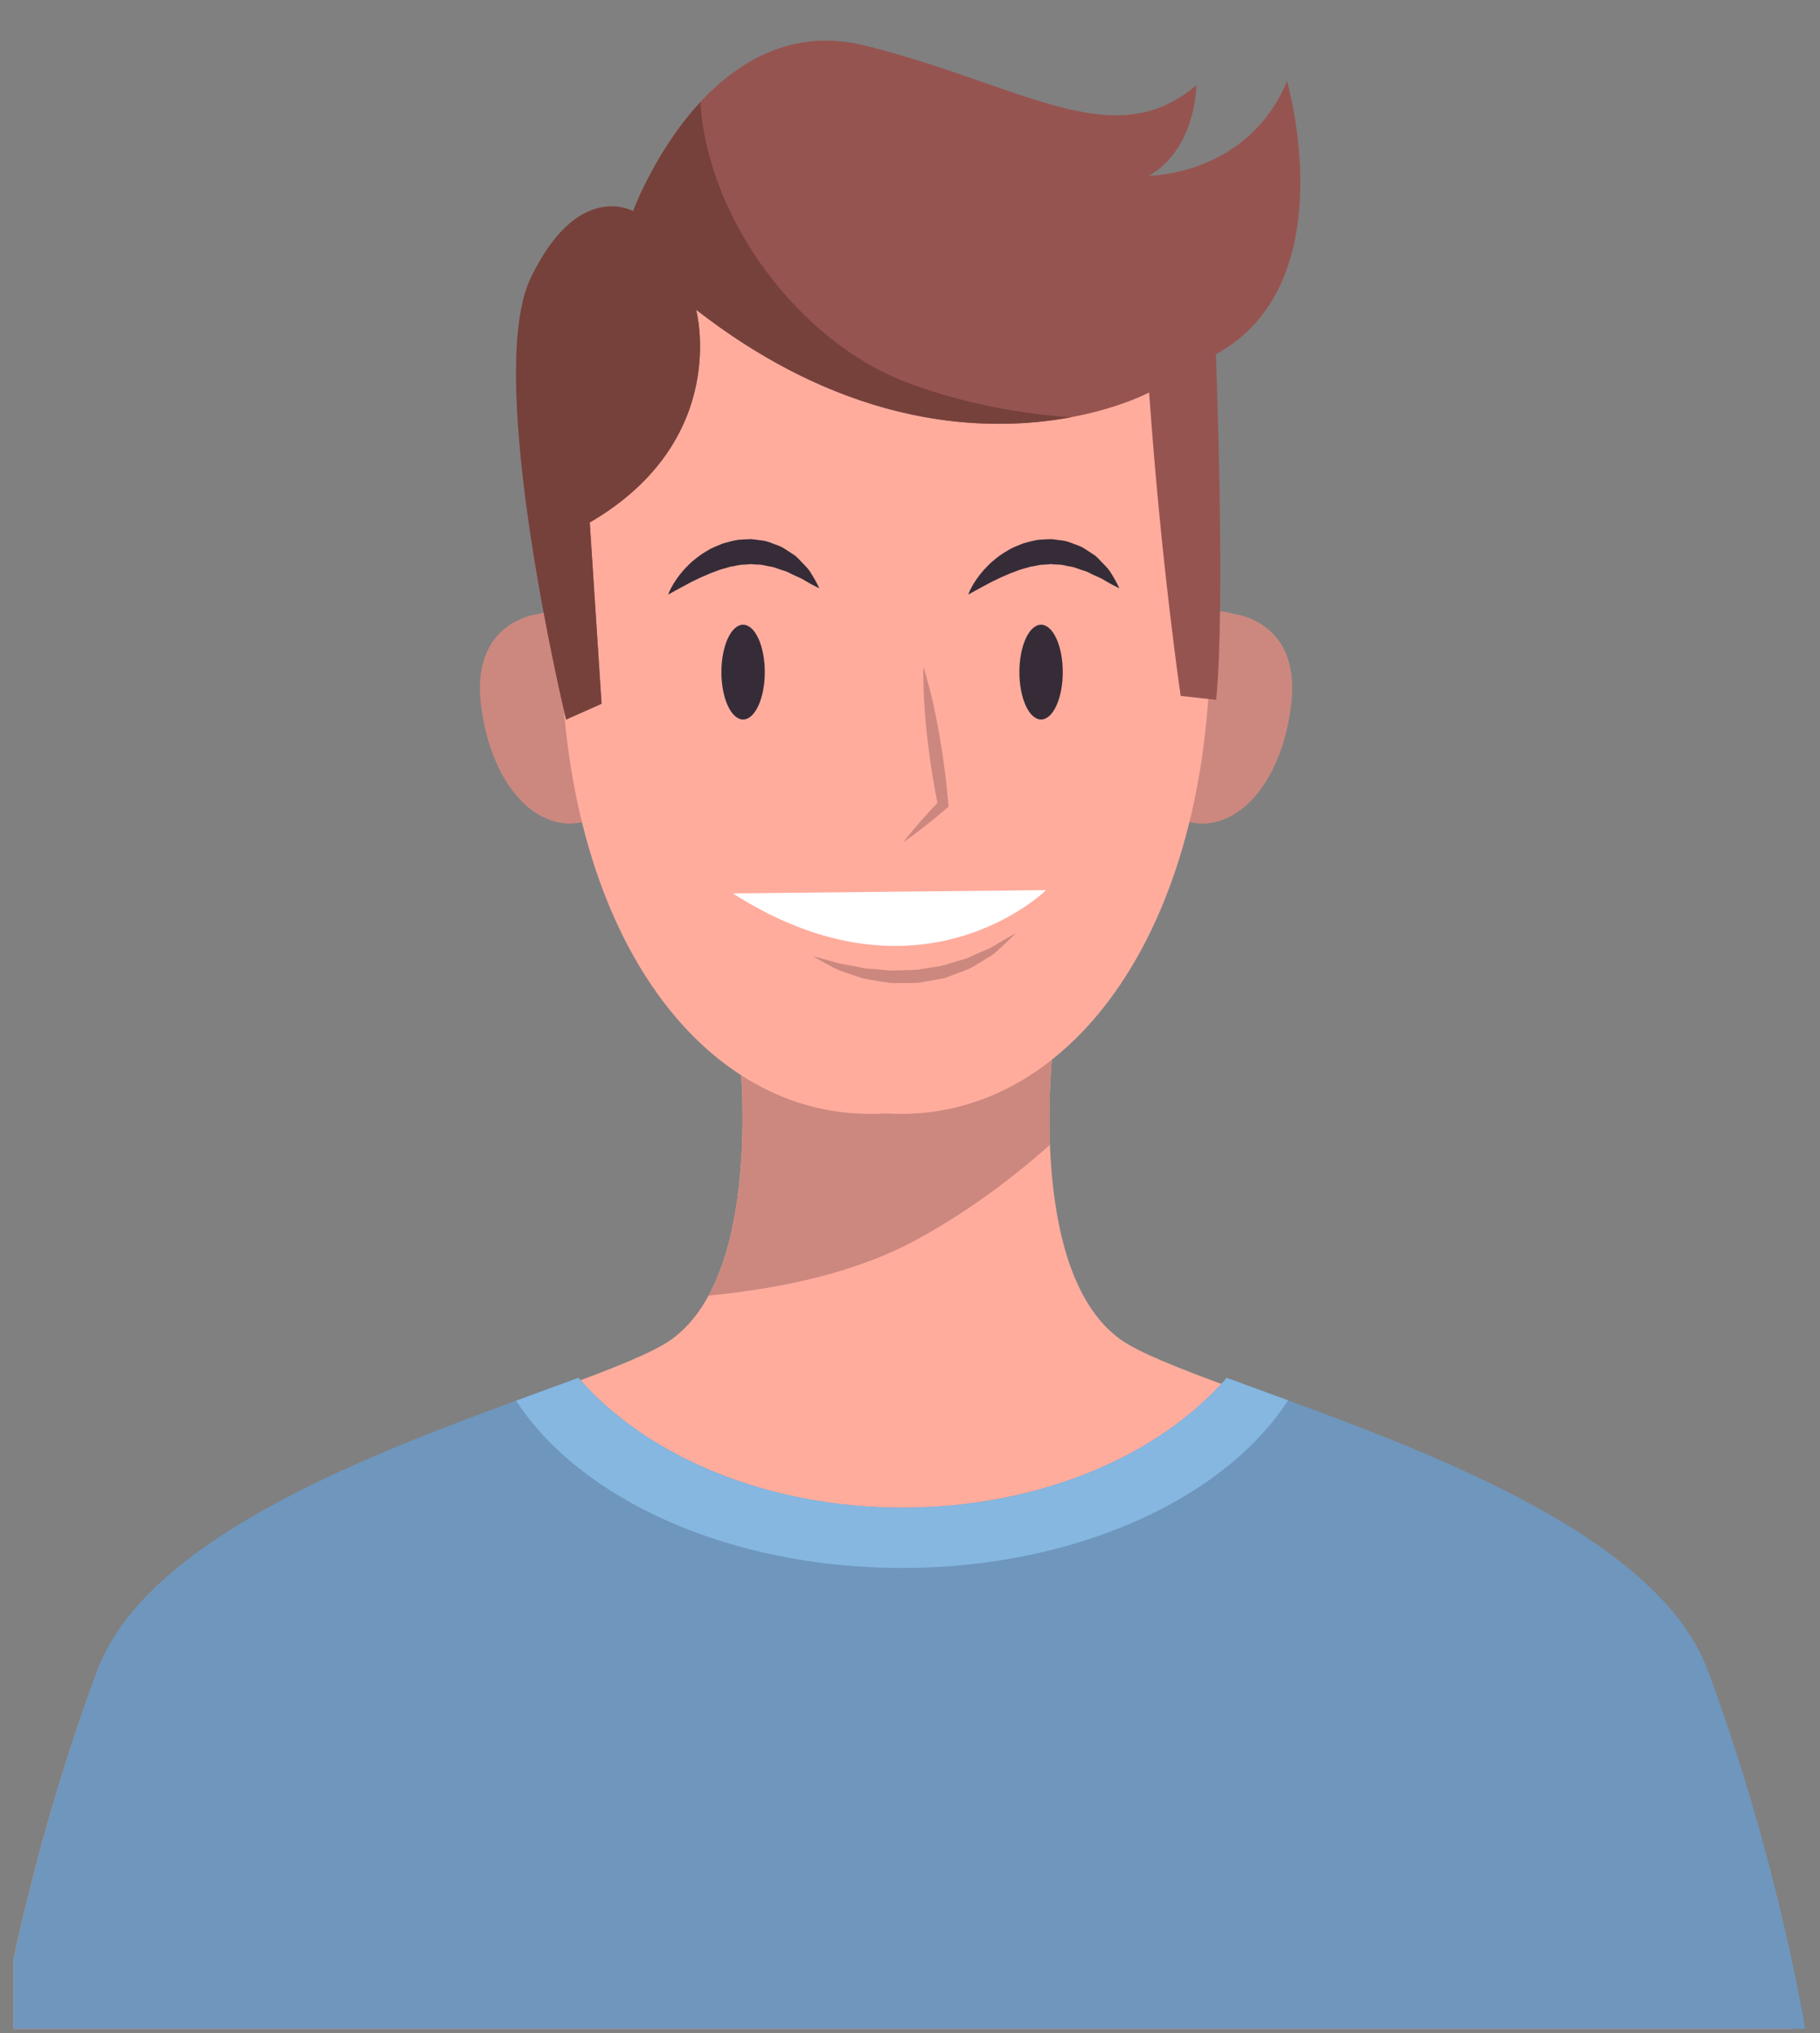 <?xml version="1.0" encoding="UTF-8" standalone="no"?>
<!DOCTYPE svg PUBLIC "-//W3C//DTD SVG 1.1//EN" "http://www.w3.org/Graphics/SVG/1.1/DTD/svg11.dtd">
<svg width="100%" height="100%" viewBox="0 0 154 172" version="1.1" xmlns="http://www.w3.org/2000/svg" xmlns:xlink="http://www.w3.org/1999/xlink" xml:space="preserve" xmlns:serif="http://www.serif.com/" style="fill-rule:evenodd;clip-rule:evenodd;stroke-linejoin:round;stroke-miterlimit:2;">
    <rect x="0" y="0" width="154" height="172" fill="#808080" stroke="none"/>
    <g id="ArtBoard1" transform="matrix(1,0,0,0.971,-40.83,-54.409)">
        <rect x="40.83" y="56.063" width="153.366" height="176.821" style="fill:none;"/>
        <g id="OBJECTS" transform="matrix(1,0,0,1.03,0.83,-5.669)">
            <clipPath id="_clip1">
                <rect x="41.145" y="62.797" width="154.02" height="169.06"/>
            </clipPath>
            <g clip-path="url(#_clip1)">
                <g transform="matrix(1,0,0,1,-1.458,-1.366)">
                    <g>
                        <g>
                            <path d="M184.906,202.782C178.96,186.802 142.592,179.17 136.223,174.539C128.047,168.593 130.649,148.897 130.649,148.897L117.27,149.249L103.891,148.897C103.891,148.897 106.492,168.593 98.317,174.539C91.949,179.171 55.58,186.803 49.634,202.782C43.688,218.761 41.458,232.884 41.458,232.884L193.08,232.884C193.082,232.884 190.852,218.762 184.906,202.782Z" style="fill:rgb(255,172,157);fill-rule:nonzero;"/>
                            <path d="M101.413,170.869C107.676,170.229 113.971,168.96 119.424,165.91C123.399,163.687 126.978,161.062 130.3,158.107C130.103,153.046 130.649,148.897 130.649,148.897L117.27,149.249L103.891,148.897C103.892,148.896 105.743,162.915 101.413,170.869Z" style="fill:rgb(204,136,127);fill-rule:nonzero;"/>
                        </g>
                        <g>
                            <path d="M185.961,202.561C181.33,190.116 158.395,182.7 145.257,177.818C139.544,184.412 129.399,188.801 117.828,188.801C106.257,188.801 96.112,184.412 90.399,177.818C77.26,182.7 54.325,190.116 49.695,202.561C43.705,218.658 41.459,232.884 41.459,232.884L194.196,232.884C194.197,232.884 191.951,218.658 185.961,202.561Z" style="fill:rgb(111,150,189);fill-rule:nonzero;"/>
                            <path d="M117.779,193.901C132.457,193.901 145.052,188.056 150.452,179.723C148.609,179.048 146.859,178.414 145.257,177.819C139.544,184.413 129.399,188.802 117.828,188.802C106.257,188.802 96.112,184.413 90.399,177.819C88.774,178.423 86.998,179.066 85.127,179.752C90.536,188.069 103.118,193.901 117.779,193.901Z" style="fill:rgb(133,183,224);fill-rule:nonzero;"/>
                        </g>
                    </g>
                    <g>
                        <g>
                            <path d="M94.806,118.191C92.645,111.488 87.529,113.04 87.05,113.201C86.548,113.26 81.259,114.045 82.173,121.028C83.092,128.053 87.168,131.86 90.99,130.742C94.923,130.12 96.979,124.935 94.806,118.191Z" style="fill:rgb(204,136,127);fill-rule:nonzero;"/>
                            <path d="M138.064,118.191C140.225,111.488 145.341,113.04 145.82,113.201C146.322,113.26 151.611,114.045 150.697,121.028C149.778,128.053 145.702,131.86 141.88,130.742C137.947,130.12 135.89,124.935 138.064,118.191Z" style="fill:rgb(204,136,127);fill-rule:nonzero;"/>
                            <path d="M143.525,107.646C140.847,78.259 118.506,79.905 116.399,80.126C114.292,79.905 91.951,78.259 89.273,107.646C86.579,137.209 99.747,156.516 116.399,155.454C133.051,156.516 146.219,137.209 143.525,107.646Z" style="fill:rgb(255,172,157);fill-rule:nonzero;"/>
                        </g>
                        <g>
                            <g>
                                <path d="M119.592,117.68C119.752,118.152 119.873,118.63 120.005,119.106C120.142,119.581 120.252,120.061 120.365,120.54C120.584,121.499 120.772,122.462 120.943,123.427C121.102,124.394 121.265,125.361 121.382,126.334C121.515,127.305 121.615,128.281 121.699,129.258L121.721,129.511L121.565,129.645C120.976,130.149 120.374,130.641 119.766,131.124C119.139,131.588 118.537,132.079 117.885,132.517C118.357,131.889 118.88,131.315 119.378,130.714C119.894,130.132 120.417,129.558 120.952,128.997L120.817,129.384C120.624,128.422 120.446,127.457 120.301,126.488C120.141,125.521 120.026,124.547 119.908,123.574C119.801,122.599 119.712,121.622 119.653,120.641C119.627,120.15 119.598,119.659 119.597,119.164C119.588,118.67 119.571,118.178 119.592,117.68Z" style="fill:rgb(204,136,127);fill-rule:nonzero;"/>
                            </g>
                            <path d="M103.464,136.842L129.977,136.564C129.977,136.565 119.374,146.999 103.464,136.842Z" style="fill:white;fill-rule:nonzero;"/>
                            <g>
                                <path d="M110.263,142.167C110.263,142.167 110.547,142.228 111.033,142.361C111.518,142.474 112.208,142.746 113.043,142.873C113.459,142.946 113.905,143.025 114.369,143.123C114.826,143.249 115.349,143.209 115.861,143.282C116.379,143.328 116.912,143.399 117.456,143.352C117.999,143.33 118.551,143.333 119.099,143.293C119.642,143.207 120.186,143.121 120.721,143.036C121.266,142.988 121.757,142.759 122.259,142.634C122.751,142.476 123.254,142.382 123.674,142.15C124.106,141.948 124.524,141.77 124.913,141.604C125.314,141.458 125.627,141.23 125.929,141.062C126.228,140.885 126.489,140.732 126.703,140.605C127.137,140.353 127.399,140.218 127.399,140.218C127.399,140.218 127.204,140.426 126.837,140.775C126.651,140.949 126.426,141.16 126.167,141.402C125.903,141.64 125.627,141.948 125.239,142.154C124.87,142.39 124.465,142.645 124.028,142.902C123.607,143.195 123.098,143.365 122.578,143.561C122.318,143.659 122.053,143.758 121.785,143.858L121.379,144.008L120.95,144.087C120.375,144.191 119.79,144.296 119.205,144.402C118.614,144.433 118.019,144.419 117.436,144.427C116.85,144.468 116.287,144.333 115.74,144.254C115.196,144.15 114.664,144.118 114.182,143.932C113.695,143.779 113.243,143.62 112.829,143.474C112.404,143.35 112.057,143.162 111.751,142.99C111.442,142.825 111.172,142.68 110.95,142.561C110.51,142.32 110.263,142.167 110.263,142.167Z" style="fill:rgb(204,136,127);fill-rule:nonzero;"/>
                            </g>
                            <g>
                                <path d="M102.5,118.123C102.5,120.336 103.321,122.131 104.335,122.131C105.348,122.131 106.17,120.337 106.17,118.123C106.17,115.91 105.349,114.115 104.335,114.115C103.321,114.115 102.5,115.909 102.5,118.123Z" style="fill:rgb(53,44,56);fill-rule:nonzero;"/>
                                <path d="M127.714,118.123C127.714,120.336 128.535,122.131 129.549,122.131C130.562,122.131 131.384,120.337 131.384,118.123C131.384,115.91 130.562,114.115 129.549,114.115C128.535,114.115 127.714,115.909 127.714,118.123Z" style="fill:rgb(53,44,56);fill-rule:nonzero;"/>
                            </g>
                            <g>
                                <path d="M97.996,111.565C97.996,111.565 98.315,110.604 99.307,109.489C99.568,109.228 99.829,108.909 100.175,108.649C100.503,108.367 100.877,108.098 101.298,107.862C101.698,107.594 102.186,107.429 102.66,107.23C103.168,107.106 103.673,106.925 104.22,106.914C104.49,106.899 104.76,106.879 105.029,106.876C105.299,106.901 105.566,106.942 105.83,106.978C106.367,107.013 106.845,107.259 107.314,107.42C107.782,107.594 108.156,107.906 108.533,108.136C108.92,108.36 109.166,108.714 109.439,108.971C109.703,109.24 109.936,109.488 110.083,109.759C110.249,110.011 110.375,110.245 110.48,110.431C110.685,110.809 110.781,111.031 110.781,111.031C110.781,111.031 110.547,110.925 110.177,110.727C109.994,110.626 109.77,110.51 109.535,110.363C109.307,110.204 109.003,110.098 108.707,109.951C108.396,109.832 108.106,109.619 107.748,109.534C107.397,109.441 107.062,109.261 106.688,109.202C106.313,109.156 105.953,109.011 105.564,109.028C105.373,109.017 105.181,109.011 104.99,108.988L104.409,109.036C104.018,109.021 103.635,109.169 103.244,109.21C102.867,109.343 102.472,109.402 102.109,109.563C101.737,109.692 101.376,109.836 101.036,109.996C100.686,110.133 100.373,110.313 100.06,110.448C99.757,110.608 99.479,110.755 99.233,110.885C98.982,111.023 98.763,111.143 98.583,111.241C98.208,111.448 97.996,111.565 97.996,111.565Z" style="fill:rgb(53,44,56);fill-rule:nonzero;"/>
                            </g>
                            <g>
                                <path d="M123.387,111.565C123.387,111.565 123.706,110.604 124.698,109.489C124.959,109.228 125.22,108.909 125.566,108.649C125.894,108.367 126.268,108.098 126.689,107.862C127.089,107.594 127.577,107.429 128.051,107.23C128.559,107.106 129.064,106.925 129.611,106.914C129.881,106.899 130.151,106.879 130.42,106.876C130.69,106.901 130.957,106.942 131.221,106.978C131.758,107.013 132.236,107.259 132.705,107.42C133.173,107.594 133.547,107.906 133.923,108.136C134.31,108.36 134.556,108.714 134.829,108.971C135.093,109.24 135.326,109.488 135.473,109.759C135.639,110.011 135.765,110.245 135.87,110.431C136.075,110.809 136.171,111.031 136.171,111.031C136.171,111.031 135.937,110.925 135.566,110.727C135.383,110.626 135.159,110.51 134.924,110.363C134.696,110.204 134.392,110.098 134.096,109.951C133.785,109.832 133.495,109.619 133.136,109.534C132.785,109.441 132.45,109.261 132.076,109.202C131.701,109.156 131.341,109.011 130.952,109.028C130.761,109.017 130.569,109.011 130.378,108.988L129.797,109.036C129.406,109.021 129.023,109.169 128.632,109.21C128.255,109.343 127.86,109.402 127.497,109.563C127.125,109.692 126.764,109.836 126.425,109.996C126.075,110.133 125.762,110.313 125.448,110.448C125.145,110.608 124.867,110.755 124.621,110.885C124.37,111.023 124.151,111.143 123.97,111.241C123.6,111.448 123.387,111.565 123.387,111.565Z" style="fill:rgb(53,44,56);fill-rule:nonzero;"/>
                            </g>
                        </g>
                        <g>
                            <path d="M89.36,122.135C89.36,122.135 82.36,93.135 86.36,84.802C90.36,76.469 95.027,79.135 95.027,79.135C95.027,79.135 101.36,61.802 114.694,65.135C128.027,68.468 135.694,74.468 142.694,68.468C142.694,68.468 142.694,73.801 138.694,76.135C138.694,76.135 147.027,76.135 150.361,68.135C150.361,68.135 155.34,85.236 144.34,91.236C144.34,91.236 145.165,112.603 144.361,120.469L141.36,120.136C141.36,120.136 139.693,108.803 138.693,94.469C138.693,94.469 121.36,103.802 100.36,87.469C100.36,87.469 103.36,98.469 91.36,105.469L92.36,120.802L89.36,122.135Z" style="fill:rgb(150,84,80);fill-rule:nonzero;"/>
                            <path d="M132.054,96.568C127.093,96.23 122.127,95.134 118.098,93.587C109.082,90.124 101.336,79.856 100.723,69.907C96.893,74.041 95.026,79.135 95.026,79.135C95.026,79.135 90.359,76.468 86.359,84.802C82.359,93.135 89.359,122.135 89.359,122.135L92.359,120.802L91.359,105.469C103.359,98.469 100.359,87.469 100.359,87.469C113.456,97.654 125.124,97.857 132.054,96.568Z" style="fill:rgb(118,65,59);fill-rule:nonzero;"/>
                        </g>
                    </g>
                </g>
            </g>
        </g>
    </g>
</svg>
